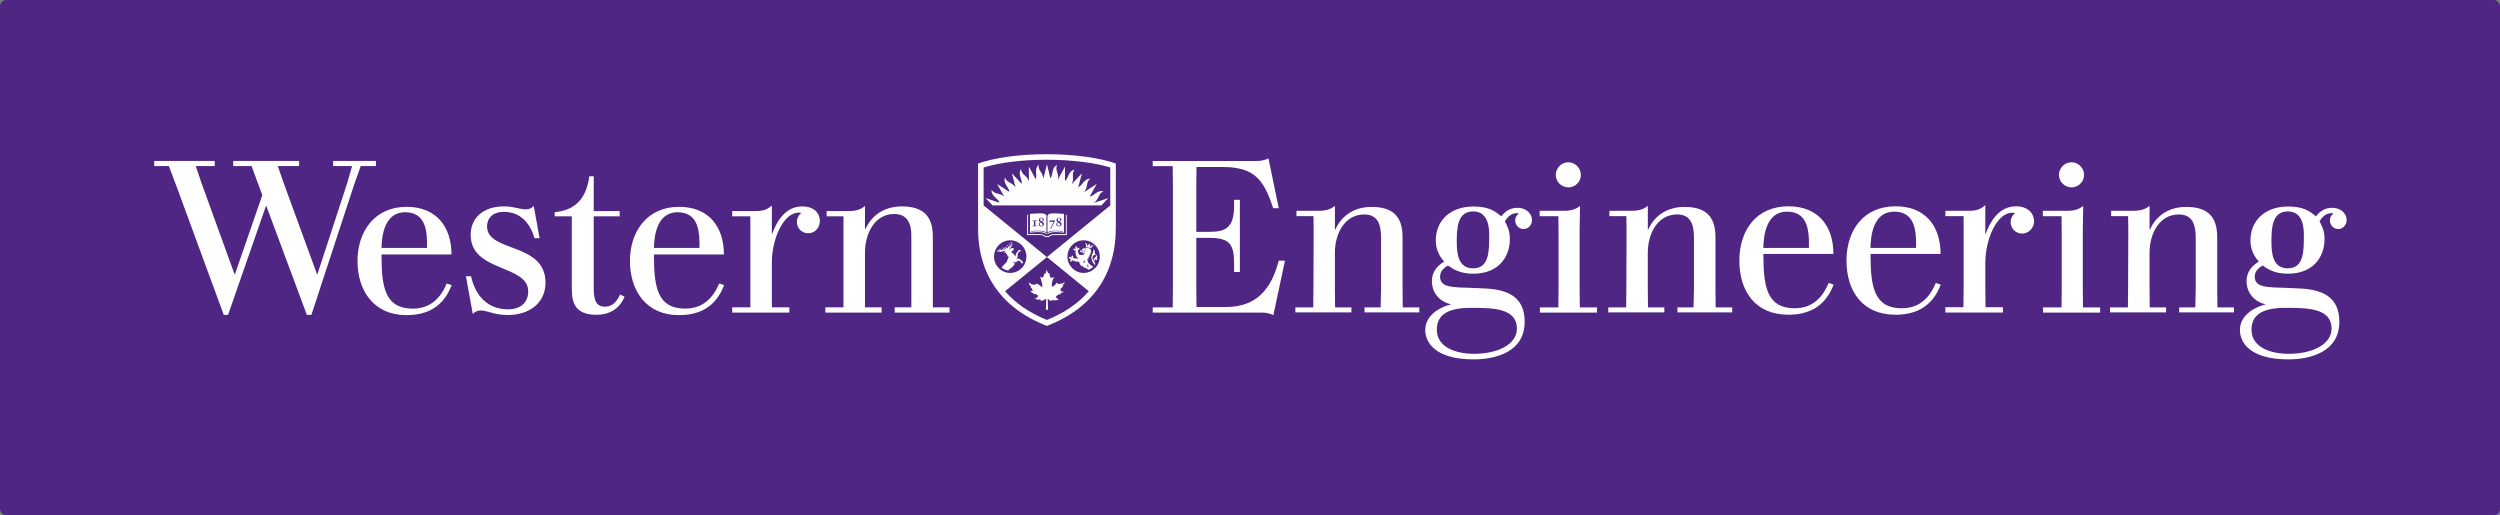 <?xml version="1.0" encoding="UTF-8"?>
<svg id="art" xmlns="http://www.w3.org/2000/svg" viewBox="0 0 1212.89 250">
  <rect x="0" y="0" width="1212.89" height="250" fill="#808080" stroke="none"/>
  <defs>
    <style>
      .cls-1 {
        fill: #fff;
      }

      .cls-1, .cls-2 {
        stroke-width: 0px;
      }

      .cls-2 {
        fill: #4f2683;
      }
    </style>
  </defs>
  <rect class="cls-2" width="1212.89" height="250" rx="3" ry="3"/>
  <g>
    <g>
      <path class="cls-1" d="m617.8,152.9s-2.29-1.25-5.52-1.25h-53.03v-2.5h9.69l.1-8.75v-51.05l-.1-8.75h-9.69v-2.5h50.63c3.13,0,5.52-1.25,5.52-1.25l5,24.17h-2.71c-4.58-14.06-9.27-20-24.59-20h-12.61l-.1,8.33v23.13h6.56c7.71,0,11.77-2.19,11.77-12.4v-3.13h2.81v35.01h-2.81v-4.06c0-9.17-1.88-12.5-11.98-12.5h-6.35v25.11l.1,8.44h14.27c14.9,0,22.09-8.75,25.63-22.5h3.02l-5.63,26.46h0Z"/>
      <path class="cls-1" d="m637.12,149.15l.11-8.96.1-28.55-.1-6.77h-8.23v-2.6h10.83c4.58,0,6.46-1.35,7.81-2.4v11.46h.21c3.13-6.88,9.27-10.94,17.61-10.94,10,0,15,4.38,15,14.59v25.21l.1,8.96h8.02v2.4h-26.57v-2.4h7.81l.21-8.96v-24.69c0-5.63-1.04-11.46-8.13-11.46-9.48,0-14.27,9.17-14.27,18.65v17.5l.1,8.96h7.92v2.4h-27.19v-2.4h8.65Z"/>
      <path class="cls-1" d="m739.17,111.12c-2.29,0-4.06-1.88-4.06-4.17,0-1.35.63-2.6,1.77-3.33-.31-.1-.63-.21-1.04-.21-3.44,0-5.21,3.13-5.73,3.96,1.35,2.71,2.4,4.58,2.4,8.54,0,9.59-6.25,16.88-17.71,16.88-6.46,0-9.79-2.19-12.29-3.96-1.67.94-3.85,2.5-3.85,5.42,0,4.58,4.79,4.9,9.27,5.21,2.29.1,10.52.31,13.13.52,10.63.63,18.65,4.17,18.65,16.15,0,14.38-13.65,18.23-24.69,18.23-19.38,0-23.55-8.75-23.55-14.27,0-7.71,8.23-11.46,12.5-12.4-5.42-1.35-9.27-5.42-9.27-11.36,0-4.9,3.23-7.81,5.94-9.38-1.35-1.67-4.06-4.79-4.06-10.31,0-9.27,6.67-16.46,18.33-16.46,7.71,0,10.83,2.6,13.44,4.79,1.35-1.77,3.75-4.17,7.92-4.17,3.54,0,6.98,2.29,6.98,6.04,0,2.29-1.77,4.27-4.06,4.27h0Zm-23.34,38.23c-9.79-.21-18.75,1.25-18.75,10.63,0,8.23,8.75,11.67,18.02,11.67,11.67,0,20.84-4.58,20.84-12.29,0-9.69-11.56-9.9-20.11-10h0Zm-1.15-46.78c-7.71,0-7.92,8.34-7.92,14.9s1.15,12.71,7.92,12.71c7.81,0,7.81-8.33,7.81-15.73,0-3.23,0-11.88-7.81-11.88Z"/>
      <path class="cls-1" d="m766.36,112.48v27.82l.1,8.85h8.33v2.5h-27.71v-2.5h8.96l.1-8.85v-27.82l-.1-7.6h-9.06v-2.6h11.77c4.58,0,6.46-1.35,7.81-2.4l-.21,12.61Zm-5.42-21.57c3.23,0,6.04-2.71,6.04-6.04s-2.81-6.15-6.04-6.15c-3.44,0-6.15,2.81-6.15,6.15s2.81,6.04,6.15,6.04Z"/>
      <path class="cls-1" d="m788.94,149.15l.1-8.96.1-28.55-.1-6.77h-8.23v-2.6h10.83c4.58,0,6.46-1.35,7.81-2.4v11.46h.21c3.13-6.88,9.27-10.94,17.61-10.94,10,0,15,4.38,15,14.59v25.21l.1,8.96h8.02v2.4h-26.57v-2.4h7.81l.21-8.96v-24.69c0-5.63-1.04-11.46-8.13-11.46-9.48,0-14.27,9.17-14.27,18.65v17.5l.1,8.96h7.92v2.4h-27.19v-2.4h8.65Z"/>
      <path class="cls-1" d="m889.59,138.1c-4.17,10.83-12.19,14.59-21.98,14.59-15.94,0-23.75-11.36-23.75-26.25s8.33-26.36,23.86-26.36c14.17,0,21.77,9.38,21.77,23.13h-33.96v.83c0,15.42,1.98,25.52,15.11,25.52,8.86,0,13.65-5.42,16.56-12.29l2.4.83h0Zm-34.07-17.82h22.09v-3.85c-.21-7.08-2.08-13.75-10.63-13.75-8.02,0-10.83,7.4-11.36,15-.11.73-.11,1.88-.11,2.6Z"/>
      <path class="cls-1" d="m941.57,138.1c-4.17,10.83-12.19,14.59-21.98,14.59-15.94,0-23.75-11.36-23.75-26.25s8.33-26.36,23.86-26.36c14.17,0,21.77,9.38,21.77,23.13h-33.96v.83c0,15.42,1.98,25.52,15.11,25.52,8.86,0,13.65-5.42,16.56-12.29l2.4.83h0Zm-34.07-17.82h22.09v-3.85c-.21-7.08-2.08-13.75-10.63-13.75-8.02,0-10.83,7.4-11.36,15-.11.73-.11,1.88-.11,2.6Z"/>
      <path class="cls-1" d="m981,113.31c-3.12,0-5.52-2.5-5.52-5.52,0-1.77.83-3.33,2.08-4.38-.31-.1-.73-.21-1.35-.21-7.29,0-13.02,12.61-13.02,24.38v12.71l.1,8.75h8.44v2.6h-27.92v-2.6h8.75l.1-8.75v-35.42h-8.85v-2.6h11.56c4.48,0,6.15-1.35,7.81-2.81v14.17h.1c2.19-5.94,6.36-13.54,14.79-13.54,5.52,0,8.75,3.13,8.75,7.4,0,3.13-2.61,5.83-5.83,5.83h0Z"/>
      <path class="cls-1" d="m1010.48,112.48v27.82l.1,8.85h8.33v2.5h-27.71v-2.5h8.96l.1-8.85v-27.82l-.1-7.6h-9.06v-2.6h11.77c4.58,0,6.46-1.35,7.81-2.4l-.21,12.61h0Zm-5.42-21.57c3.23,0,6.04-2.71,6.04-6.04s-2.81-6.15-6.04-6.15c-3.44,0-6.15,2.81-6.15,6.15s2.81,6.04,6.15,6.04Z"/>
      <path class="cls-1" d="m1032.36,149.15l.1-8.96.1-28.55-.1-6.77h-8.23v-2.6h10.83c4.58,0,6.46-1.35,7.81-2.4v11.46h.21c3.13-6.88,9.27-10.94,17.61-10.94,10,0,15,4.38,15,14.59v25.21l.1,8.96h8.02v2.4h-26.57v-2.4h7.81l.21-8.96v-24.69c0-5.63-1.04-11.46-8.13-11.46-9.48,0-14.27,9.17-14.27,18.65v17.5l.1,8.96h7.92v2.4h-27.19v-2.4h8.65Z"/>
      <path class="cls-1" d="m1134.41,111.12c-2.29,0-4.06-1.88-4.06-4.17,0-1.35.63-2.6,1.77-3.33-.31-.1-.63-.21-1.04-.21-3.44,0-5.21,3.13-5.73,3.96,1.35,2.71,2.4,4.58,2.4,8.54,0,9.59-6.25,16.88-17.71,16.88-6.46,0-9.79-2.19-12.29-3.96-1.67.94-3.85,2.5-3.85,5.42,0,4.58,4.79,4.9,9.27,5.21,2.29.1,10.52.31,13.13.52,10.63.63,18.65,4.17,18.65,16.15,0,14.38-13.65,18.23-24.69,18.23-19.38,0-23.55-8.75-23.55-14.27,0-7.71,8.23-11.46,12.5-12.4-5.42-1.35-9.27-5.42-9.27-11.36,0-4.9,3.23-7.81,5.94-9.38-1.35-1.67-4.06-4.79-4.06-10.31,0-9.27,6.67-16.46,18.33-16.46,7.71,0,10.83,2.6,13.44,4.79,1.35-1.77,3.75-4.17,7.92-4.17,3.54,0,6.98,2.29,6.98,6.04,0,2.29-1.77,4.27-4.06,4.27h0Zm-23.34,38.23c-9.79-.21-18.75,1.25-18.75,10.63,0,8.23,8.75,11.67,18.02,11.67,11.67,0,20.84-4.58,20.84-12.29,0-9.69-11.56-9.9-20.11-10h0Zm-1.15-46.78c-7.71,0-7.92,8.34-7.92,14.9s1.15,12.71,7.92,12.71c7.81,0,7.81-8.33,7.81-15.73,0-3.23,0-11.88-7.81-11.88Z"/>
    </g>
    <g>
      <path class="cls-1" d="m258.95,99.91c-.95,1.06-2.21,1.65-3.76,1.65-3.45,0-5.57-1.43-10.84-1.43-9.02,0-16,4.9-16,13.8,0,18.21,27.91,14.32,27.91,27.41,0,5.93-4.32,8.74-9.67,8.74-10,0-15.88-6.5-18.06-16.05h-2.49l3.35,18.32c1.08-1.27,2.51-1.73,3.93-1.73,2.88,0,6.54,2.21,13.03,2.21,10.42,0,18.3-5.8,18.3-15.68,0-19.75-28.35-14.54-28.35-27.31,0-4.06,2.89-7.07,8.12-7.07,8.28,0,12.92,5.85,14.91,12.8h2.45l-2.83-15.66h0Zm141.48,49.2v2.56h27.3v-2.56h-8.08v-26.58c0-9.51,4.9-18.71,14.15-18.71,5.2,0,8.35,2.94,8.35,10.63v34.66h-8.08v2.56h26.58v-2.56h-8.07v-34.35c0-10.22-5.01-14.62-15.03-14.62-8.38,0-14.52,4.09-17.69,11.04h-.21v-11.26c-1.38,1.13-3.24,2.47-7.78,2.47h-10.82v2.55h8.18v44.16h-8.79Zm-99.63-6.21c-1.33,2.97-3.45,5.9-7.24,5.9s-5.51-2.44-5.51-8.47v-35.37h12.58v-2.55h-12.58v-16.89h-2.16c-1.4,10.9-6.87,16.48-16.77,17.43v2.01h0s8.29,0,8.29,0v34.97c0,6.54,1.27,12.78,11.91,12.78,6.7,0,10.77-3.09,12.89-7.11l.82-1.63-2.22-1.06h0Zm96.95-35.64c0-4.05-3-7.12-8.56-7.12-8.32,0-12.44,7.46-14.59,13.39h-.13v-13.8c-1.65,1.36-3.33,2.67-7.74,2.67h-11.48v2.55h8.79v44.16h-8.79v2.56h27.71v-2.56h-8.49v-21.78c0-11.58,5.69-24.17,13-24.17.55,0,.91.06,1.21.2-1.25,1.01-2.06,2.55-2.06,4.29,0,3.22,2.46,5.51,5.51,5.51,3.31,0,5.62-2.76,5.62-5.91h0Zm-181,30.28c-2.88,6.78-7.7,12.19-16.52,12.19-13.19,0-15.13-10.05-15.13-25.46v-.82h33.94c0-13.7-7.59-23.11-21.78-23.11-15.47,0-23.82,11.92-23.82,26.27s7.84,26.28,23.72,26.28c9.83,0,17.81-3.71,21.98-14.58l-2.4-.78h0Zm-31.56-19.57c.56-7.62,3.34-15,11.36-15,8.54,0,10.42,6.67,10.61,13.74.02.66.02,2.94.02,3.57h-22.08c0-.68.04-1.59.09-2.31h0Zm163.73,19.57c-2.88,6.78-7.7,12.19-16.52,12.19-13.19,0-15.13-10.05-15.13-25.46v-.82h33.94c0-13.7-7.59-23.11-21.77-23.11-15.47,0-23.82,11.92-23.82,26.27s7.84,26.28,23.72,26.28c9.83,0,17.81-3.71,21.98-14.58l-2.4-.78h0Zm-31.56-19.57c.56-7.62,3.34-15,11.36-15,8.54,0,10.42,6.67,10.61,13.74.02.66.02,2.94.02,3.57h-22.08c0-.68.04-1.59.09-2.31h0Zm-188.24-18.28c-4.48,12.95-18.48,53.07-18.48,53.07h-2.09l-22.87-62.26-3.76-9.92h-7.1v-2.51h29.35v2.51h-9.19l2.82,8.35,15.98,44.08h.21l13.27-38.33-5.22-14.1h-8.88v-2.51h31.96v2.51h-10.34l2.82,8.15,16.19,44.28h.21l14.41-44.08,2.4-8.35h-9.19v-2.51h20.78v2.51h-7.41l-3.24,9.19-20.68,62.99h-2.2l-19.75-53.07Z"/>
      <g>
        <path class="cls-1" d="m541.34,109.21v-29.88c-7.73-2.74-19.92-4.51-33.64-4.51s-25.43,1.77-33.18,4.51v29.88c0,4.54-.07,12.98,4,22.47,5.06,11.79,14.71,20.58,28.68,26.14l.72.3.72-.29c13.98-5.56,23.63-14.35,28.69-26.14,4.07-9.49,4-18.16,4-22.47h0Z"/>
        <path class="cls-2" d="m507.93,124.72l20.31,16.56c-5.02,5.85-11.81,10.52-20.31,13.94-8.5-3.42-15.29-8.09-20.31-13.94l20.31-16.56Zm30.73-25.06v-18.41c-7.72-2.39-19.09-3.75-30.95-3.75s-22.74,1.36-30.5,3.77v18.4l30.72,25.05,30.73-25.06h0,0Zm-29.85,15.39h-1.86s-.06-.13-.06-.13c0,0-.47-.88-2.49-.88h-6.08v-9.82h.45v9.37h5.63c1.88,0,2.59.71,2.81,1.01h1.47c.21-.31.9-1.01,2.77-1.01h5.64v-9.34h.45v9.79h-6.09c-2.02,0-2.43.87-2.44.88l-.06.13h-.15s0,0,0,0Zm-1.12-1.67v.48c-.85-1.59-4.71-1.34-7.99-1.01v-9.1c4.12-.21,7.63-.79,7.99,1v8.17c-1.05-1.25-4.19-1.12-7.48-.8v.26c3.25-.31,6.69-.42,7.48,1Zm8.49-9.63v9.1c-3.28-.33-7.15-.59-7.99,1.01v-.48c.77-1.44,4.22-1.31,7.49-1v-.26c-3.3-.32-6.46-.47-7.49.8v-8.17c.37-1.79,3.88-1.22,7.99-1Zm18.21-4.1h-52.86l-3.38-3.55,6.74,2.24c-.55-1.68-2.09-2.26-3.09-3.7-.59-.85-.79-1.69-.73-2.57.18.31.51.74,1.02,1.09.49.34,1.14.6,2.03.79,1.59.34,2.41.85,3.11,1.49l-3.45-6.17,5.94,3.83c-.24-1.77-1.46-2.69-2.07-4.32-.36-.97-.35-1.84-.07-2.67.1.35.31.84.71,1.31.39.45.96.86,1.77,1.27,1.51.75,2.18,1.47,2.7,2.3l-1.83-6.92,4.78,5.16c.19-1.74-.75-2.93-.93-4.66-.11-1.03.11-1.88.59-2.62,0,.36.09.89.36,1.45.27.53.71,1.07,1.4,1.67,1.32,1.15,1.78,2.02,2.07,3l-.05-7.27,3.33,6.16c.65-1.56-.04-3,.22-4.7.15-1.03.6-1.81,1.25-2.4-.08.35-.14.88,0,1.49.13.58.42,1.22.94,1.97,1.02,1.47,1.23,2.44,1.26,3.49h.01l1.77-7.12,1.7,6.83c1.03-1.41.76-3,1.44-4.6.4-.96,1.03-1.52,1.8-1.94-.17.32-.36.82-.38,1.44-.02.59.1,1.28.42,2.14.6,1.63.56,2.62.35,3.61l3.45-6.38-.05,7.01c1.34-1.05,1.43-2.72,2.48-4.09.63-.83,1.39-1.22,2.24-1.42-.24.27-.55.71-.73,1.3-.17.57-.22,1.27-.13,2.18.18,1.77-.11,2.73-.58,3.66h0s4.98-5.38,4.98-5.38l-1.79,6.76c1.5-.71,2.04-2.15,3.38-3.21.81-.64,1.64-.96,2.51-.94-.3.2-.71.55-1.02,1.08-.31.51-.53,1.18-.66,2.08-.27,1.75-.77,2.61-1.46,3.39l.03.02,6.16-3.97-3.4,6.09c1.66-.24,2.46-1.56,4.02-2.25.95-.42,1.85-.53,2.7-.3-.34.12-.82.36-1.26.79-.42.42-.8,1.01-1.16,1.85-.69,1.62-1.39,2.32-2.24,2.91l.04.04,6.96-2.31-3.38,3.55h0Zm-33.57,9.95h.18c.55,0,.6-.06.6-.42v-1.58c0-.43-.07-.46-.43-.46h-.34v-.19c.38,0,.77.02,1.12.02.38,0,.76-.01,1.12-.02v.19h-.34c-.37,0-.43.03-.43.46v1.58c0,.37.04.42.59.42h.18v.19c-.34,0-.7-.02-1.12-.02-.32,0-.73.01-1.12.02v-.19h0Zm3.91-1.74c-.42-.26-.72-.63-.72-1.1,0-.41.3-1.14,1.26-1.14.77,0,1.1.48,1.1.92s-.16.72-.8,1.02c.62.32.9.66.9,1.14,0,.68-.53,1.17-1.34,1.17-.73,0-1.19-.5-1.19-1.03,0-.58.45-.86.8-.98h0Zm1.08,1.13c0-.36-.17-.59-.91-1.04-.33.17-.5.51-.5.83,0,.58.41.86.74.86.46,0,.67-.34.67-.65Zm-.39-1.53c.28-.23.48-.46.48-.86,0-.46-.31-.76-.67-.76-.41,0-.63.33-.63.68,0,.36.25.61.82.95h0Zm3.87-.51h2.55l.05.05-2.08,4.09-.31-.09,1.67-3.41h-1.71l-.15.38h-.18l.16-1.03h0Zm3.96.9c-.43-.26-.72-.63-.72-1.1,0-.41.3-1.14,1.26-1.14.77,0,1.1.48,1.1.92s-.16.72-.8,1.02c.63.32.9.66.9,1.14,0,.68-.53,1.17-1.34,1.17-.73,0-1.19-.5-1.19-1.03,0-.58.45-.86.8-.98h0Zm1.08,1.13c0-.36-.17-.59-.91-1.04-.33.17-.5.51-.5.83,0,.58.41.86.74.86.46,0,.67-.34.67-.65Zm-.39-1.53c.28-.23.48-.46.48-.86,0-.46-.31-.76-.67-.76-.41,0-.63.33-.63.68,0,.36.25.61.82.95h0Zm3.93,17.03c0-4.37,3.53-7.9,7.87-7.9,4.34,0,7.85,3.56,7.84,7.93,0,4.37-3.53,7.91-7.87,7.9-4.34,0-7.85-3.64-7.84-7.93h0Zm11.47-5.39c.05.06.08.13.08.21,0,.2-.15.36-.35.36-.19,0-.36-.15-.36-.34,0-.18.13-.33.3-.36l-.4-.63-.69.3c.07.06.12.15.12.25,0,.2-.15.36-.34.36-.19,0-.36-.15-.36-.34,0-.15.09-.28.22-.33-.21-.22-.65-.55-1.08-.69.33.6.51,1.34.5,1.95.44-.03,1.66.35,2.12.69.38-.56.94-1.08,1.57-1.3-.3-.1-.89-.2-1.32-.14h0Zm-2.21,1.58c-.05,0-.1,0-.16-.02-.05-.01-.07-.04-.08-.05-.01-.02-.06-.07-.18-.08-.21-.01-.31.15-.33.24-.01.07,0,.15.05.2.04.05.09.07.15.08.04,0,.09,0,.13-.02h0c.08-.05.13-.13.16-.2.01-.03.11-.07.22-.07.02,0,.04-.01.04-.04,0-.02,0-.04-.03-.04h0Zm-2.13.11c-.04.07-.04.15-.02.21,0,0,.03.04.03.05-.03.12-.02.27.02.48.03.12.14.17.35.17,0,.05,0,.1.02.15,0,0,0,.01,0,.02-.12.03-.24.05-.35.05-.33-.02-.53-.2-.49-.53,0-.06.02-.11.05-.17.02-.03,0-.05-.03-.06-.12-.04-.45.23-.5.62-.05.37.16.57.46.59.17.01.39-.01.63-.11.4-.16.87-.22,1.15.07-.21-.04-.76,0-.92.03-.24.04-.35.53-.09.55.2.01.94-.03.98-.02-.07.32-.55.73-1.02.83-.28-.12-1.11-.09-1.49.02-.47-.53-.82-1.52-.86-1.85-.02-.15-.02-.32.05-.46.15-.27.45-.25.59-.48.08-.13.04-.27.07-.41,0-.06.13-.27-.02-.33-.06.08-.17.14-.31.1-.09-.03-.19-.06-.29-.02-.16.07-.2.27-.32.41-.07.07-.16.04-.14-.08.03-.19.12-.36.1-.56-.03-.19-.17-.34-.37-.45-.08-.05-.18-.13-.28-.15-.09-.02-.17.01-.18.05.05.03.08.08.09.16,0,.18-.18.27-.19.43,0,.25.17.48.19.61.01.1-.07.1-.13.07-.13-.07-.33-.18-.52-.18-.16,0-.26.12-.39.18-.06.02-.3.02-.26.14.14.03.24.11.28.24.03.1.06.17.14.24.15.11.47.08.62.11.1.02.21.08.24.28.02.14-.03.3-.1.42-.12.21-.18.43-.12.63.05-.08.11-.11.18-.11.13,0,.17.15.08.36-.09.19-.14.4-.06.64.04-.08.11-.13.18-.13.12,0,.18.13.1.36-.08.21-.1.42-.02.62.03-.09.1-.15.19-.15.13,0,.18.13.23.24.15.36.38.55.97.55-.21.39-1.91.14-2.6.06-.15-.02-.24-.06-.28-.18-.11-.27.15-.5,0-.78-.07-.14-.19-.18-.31-.26-.06-.03-.21-.23-.31-.15.04.11.03.2-.09.31-.08.07-.16.13-.17.24-.02.19.14.38.19.54.04.12-.03.17-.14.09-.16-.12-.4-.42-.66-.42-.17,0-.22.1-.35.17-.06.03-.33.05-.3.18.12.02.22.09.25.24.02.11.05.21.14.28.23.18.59.1.8.14.09.02.1.09.02.14-.18.11-.43.18-.52.36-.07.15-.03.31-.03.46,0,.06-.09.26.05.3.07-.09.17-.16.33-.14.11.01.2.06.3.01.18-.09.19-.25.29-.41.05-.08.13-.15.25-.15.08,0,.15.02.21.07.14.12.12.41.54.47-.02-.04-.03-.1-.03-.15,0-.08.05-.15.14-.15.1,0,.16.05.25.2.11.19.23.24.42.27-.02-.05-.04-.11-.04-.16,0-.09.05-.14.13-.14.05,0,.14.02.21.15.12.21.21.3.42.33-.06-.12-.01-.28.15-.28s.56.14.86.26c-.01.77.49,1.59,1.23,2.09-.03-.14.05-.23.16-.23.3,0,.45.71,1.13,1.03-.04-.14.04-.22.13-.22.08,0,.19.05.25.08.6.32,1.24.74,1.55,1.01.62-.19,1.65-.81,2.32-1.49-.41-.13-1.55-.98-1.94-1.39-.71-.73-.9-1.5-.9-2.07,0-.19.03-.37.07-.51.21.12.5.11.68-.06-.33-.25-.28-.76-.17-.94.18.15.51.1.68-.05-.25-.15-.38-.56-.25-.9.14.14.46.15.66,0-.26-.22-.39-.57-.32-.98.12.17.35.19.52.12-.1-.22-.11-.59-.15-.83-.04-.33-.14-.71-.25-.91-.36-.31-1.45-.75-2.13-.75-.09,0-.18.01-.26.03-.19.04-.32.11-.33.14-.1.16-.35.19-.58.25-.16.05-.59.17-.76.26h0Zm1.04,5.31h-.06c-.04.46-.3,1.17-.46,1.43l.3-.23.19.23.2-.23.28.23c-.15-.27-.4-.97-.44-1.43h0Zm5.25,2.25c.06-.09.14-.23.14-.23-.29-.44-.51-.93-.47-1.49.04-.61.38-.79.65-.78.24,0,.4.19.42.46.2-.17.29-.37.31-.57.01-.16-.07-.4-.34-.47.48-.45.43-1.34-.06-1.69.07.65-.41,1.08-.84,1.5-.58.56-.65,1.19-.55,1.85-.34-.66-.5-1.29-.46-1.9.05-.69.4-1.41.9-1.37.16.01.33.09.4.24.25-.41.07-.85-.31-.89.4-.95-.25-1.91-.78-2.12.14.29.21.58.18.91-.07.92-.87,1.65-.95,3.01-.09,1.48.73,2.76,1.61,3.74,0,0,.07-.09.15-.21h0Zm-3.47-.22h-.06c-.05.46-.3,1.17-.47,1.42l.3-.24.19.24.19-.23.28.23c-.15-.27-.4-.96-.44-1.42h0Zm-1.37-5.97c.05-.09.07-.22.07-.29,0-.05,0-.12-.06-.18-.06-.05-.2-.08-.34-.08s-.3.02-.39.08c-.01.04-.03.09-.05.15.27,0,.56.07.77.32h0Zm-36.35,10.26c4.34,0,7.86-3.53,7.87-7.9.01-4.37-3.5-7.92-7.84-7.93-4.34,0-7.86,3.53-7.87,7.9,0,4.37,3.51,7.92,7.84,7.93h0Zm5.09-11.18c.02.24-.11.64-.2.74-.08.02-.31.05-.47.06-.11,0-.13.02-.2.13-.19.33-.37.64-.57,1.04-.04.46-.04.91-.08,1.46-.01.19.01.45-.12.67-.17.22-.36.38-.51.48-.03.02-.07.08.06.04.08-.02.44-.21.52-.23.26-.08.55-.4.96,0,.2.19.5.37.85.61.13.09.2.07.38.23.15.13.21.41.29.55.22.37.24.6.24.69-.14.08-.65.08-.86.02-.07-.13-.06-.32-.11-.42-.07-.18-.14-.27-.23-.34-.16-.11-.27-.24-.44-.33-.39-.22-.44-.28-.74-.13-.26.13-.68.5-1.12.73-.34.17-1.28,0-1.54-.24.09.26.61.55,1.01.73-.06.14-.2.86-.49,1.28-.02-.1-.08-.18-.17-.18-.26,0-.22.57-.47.86-.02-.09-.08-.18-.18-.18-.25,0-.22.53-.5.81-.03-.12-.1-.2-.21-.2-.11,0-.21.11-.31.21-.34.36-.49.57-.82.9-1.07-.06-2.67-.81-3.23-1.49,1.02-1.09,1.94-2.19,2.38-2.5.22-.64.86-2.01,1.09-2.63-.03-.06-.06-.12-.09-.18-.16.09-.35.11-.43.07.07-.18.07-.45,0-.67-.11.07-.28.1-.39.06.07-.21.09-.46.02-.66,0,0,0,0,0,0-.15.07-.28.09-.39.05.06-.24.12-.46.05-.76,0-.02-.02-.04-.02-.06-.19.1-.88.22-1.04.16-.1-.08.49-.68.98-1.17-.46.21-1.07.42-2,.61-.53.11-1.64.3-2.42.16-.13-.02-.1-.2.02-.2.41,0,.97-.02,1.38-.12.11-.03.28-.12-.03-.18-.34-.06-.95-.16-1.26-.26-.11-.04-.05-.17.04-.16.38.03.82.11,1.14.12.19,0,.27-.02.13-.14-.09-.07-.35-.24-.62-.4-.06-.04-.05-.12.02-.13.21-.03,1.05.49,1.61.64.13.04.23.06.34.04.11-.02.13-.09.12-.14-.02-.13-.58-.39-.84-.57-.11-.07,0-.16.12-.12.3.08.98.45,1.29.48.25.03.33-.04.32-.11-.03-.17-.98-.61-1.2-.78-.06-.04.02-.12.09-.11.48.06,1.42.71,1.84.64.05,0,.1-.04.09-.1-.03-.19-.82-.6-1.01-.73-.1-.06.02-.13.15-.1.29.07.73.29,1,.43.12.06.23.09.36.07.17-.03.32-.21.25-.58-.07-.38-.43-.53-.67-.6-.27-.07-.07-.2.16-.16.45.09.78.3.86.7.01.06.01.16.02.24,0,.22.16.14.29-.04.25-.35.3-.7.26-.93-.07-.41-.65-.57-.65-.67,0-.03.03-.06.06-.06.22-.04.83.22.92.71.05.26,0,.4-.05.65-.01.05.03.1.11.01.29-.29.53-.82.45-1.29-.09-.51-.61-.68-.63-.77,0-.02.04-.05.08-.06.21-.04.79.3.9.86.1.5-.14,1.52-1.67,2.34.65-.15.82-.12.89-.04.74-.2,1.21-.35,1.41-.31.21.32-.23.45-.24.68,0,.23.52-.15.43.21-.16.28-.36.31-.59.4-.12.08-.57.4-.82.61.74.52,1.5,1.3,1.55,1.34.04.11.23.44.43.93,0,0,.01.02.02.03.1-.31.27-.85.35-1.11.07-.23.04-.31.12-.45.06-.12.27-.31.46-.58.17-.25.43-.63.53-.77.16-.24.31-.19.6-.27.11-.03.43-.05.56-.04h0Zm-5.84.04s.09-.09.15-.12c.12-.07.29-.1.4-.12.05.08.03.22-.06.32-.1.11-.2.06-.3.01-.07-.03-.12-.03-.15-.03-.04,0-.06-.04-.03-.06h0Zm26.57,20.38c.07-.06.24-.27.17-.32-.12-.06-.34.18-.7.18s-.72-.22-.84-.67c-.14-.52.1-.9.49-1.24.13-.11.43-.29.52-.45-.02-.28.28-.75.29-1,0-.29.29-.41.55-.79.14-.21.24-.42.13-.53-.32.25-1.2.95-1.74.75-.25-.09-.26-.1-.48.06-.17.13-.4.18-.69.14-.47-.07-.79-.39-.78-.61-.3-.03-.6.53-.76.74-.21.28-.45.5-.73.71-.23.18-.59.56-.88.37-.2-.14-.22-.61-.2-.87.02-.44.07-.76.12-1.04.05-.25.12-.55.19-.79.09-.29.25-.6.35-.89.05-.13.38-.71.38-.93,0-.06-.04-.09-.1-.09-.14,0-.35.15-.54.26-.16.09-.31.16-.53.16-.24,0-.44-.1-.6-.39-.27-.48-.27-1.52-.4-1.83-.27.14-.48.07-.65-.17-.2-.28-.31-.61-.44-.95-.05-.13-.15-.5-.2-.71-.15.32-.17.65-.27.93-.05.17-.09.39-.14.57-.05.22-.23.59-.45.59-.12,0-.2-.13-.22-.2-.07,0-.13.08-.18.22-.09.23-.09.43-.15.66-.11.45-.18,1.06-.73,1.14-.24.03-.53-.15-.73-.24-.47-.23-.29.42-.15.68.13.25.33.56.38.91.08.59.19.87.32,1.44.08.35.21.83.22,1.19,0,.44-.32.7-.84.24-.15-.13-.48-.55-.78-.63-.39-.11-.79-.53-.94-.74-.09,0-.28.14-.35.21-.44.4-.92.51-1.68.38-.39-.07-.52-.16-.87-.33-.28-.14-.55-.27-.74-.55-.05-.07-.08-.22-.2-.2-.12.02-.13.26-.13.35,0,.28.1.58.23.82.15.28.41.38.61.6.18.2.09.46-.21.35,0,.22.25.26.4.37.16.13.24.29.33.47.11.22.43.41.44.7,0,.21-.07.36-.25.45-.23.12-.47.09-.72-.04-.13.41.34.7.65.86.17.09.36.14.52.26.16.12.38.29.34.42.24.1.51,0,.9.05.24.03.58.21.77.36.2.16.31.37.31.62,0,.92-1.57,1.18-1.57,1.18.65.24,1.49.68,2.2.5.14-.03.36-.16.52-.08.14.07.25.28.14.47.12.13.36.17.58.17.17,0,.37-.02.53-.09.19-.09.25-.23.42-.33.16-.1.33-.06.49-.13.27-.11.39-.42.72-.44l-.12,5.38h1.02c-.02-.54-.03-1.09-.05-1.64-.03-.93-.05-1.86-.09-2.79-.01-.3-.03-.61,0-.91.29.09.42.45.67.6.29.18,1.01.6,1.33.29-.05-.12-.24-.46,0-.43.07.01.22.12.3.16.17.09.33.12.52.1.26-.03.5-.04.8.02.2.03.32.05.55,0,.18-.04.32-.13.48-.19.28-.12.6-.06.82-.3-.23,0-.67-.17-.76-.23-.27-.18-.48-.42-.61-.71-.12-.3-.22-.67.19-.75.23-.05.18,0,.32-.16.14-.15.39-.39.6-.46.25-.09,1.01-.05,1.1-.37-.03-.04-.09-.11-.08-.17.01-.08.07-.11.16-.15.14-.07.32-.14.47-.18.21-.07.52-.19.72-.35h0Z"/>
      </g>
    </g>
  </g>
</svg>